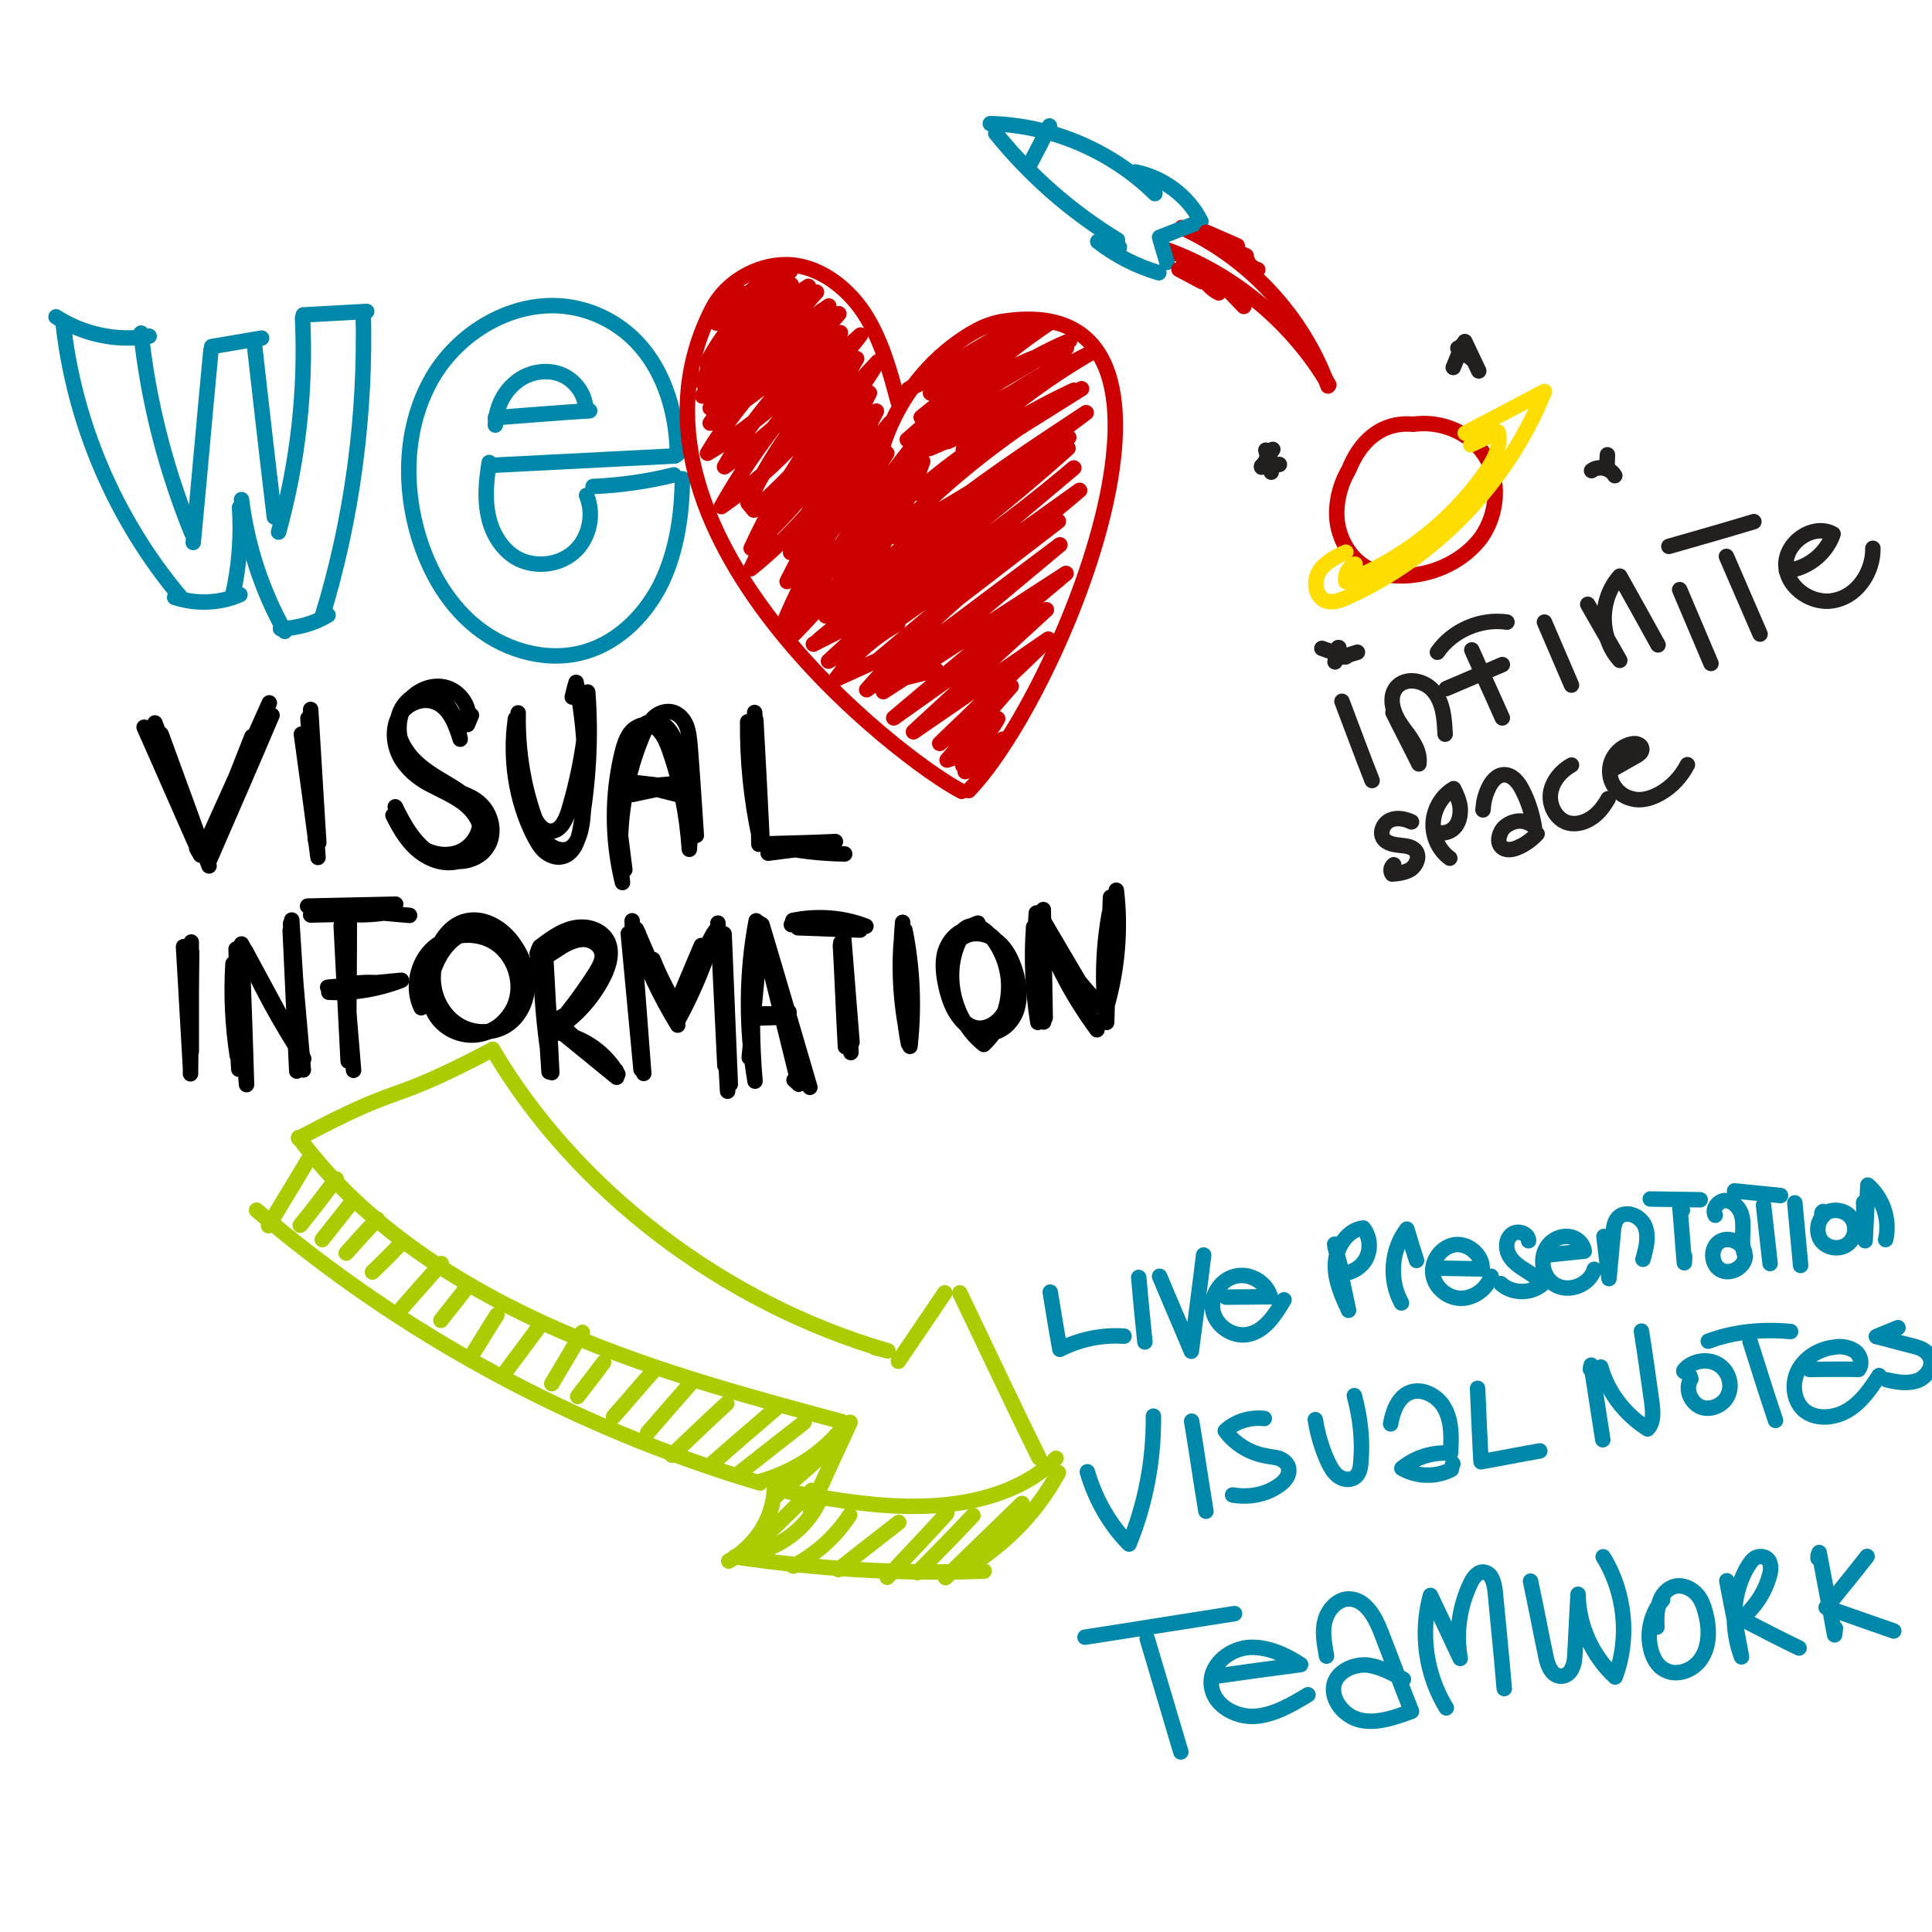<?xml version="1.0" encoding="utf-8"?>
<!-- Generator: Adobe Illustrator 17.1.0, SVG Export Plug-In . SVG Version: 6.00 Build 0)  -->
<!DOCTYPE svg PUBLIC "-//W3C//DTD SVG 1.1//EN" "http://www.w3.org/Graphics/SVG/1.1/DTD/svg11.dtd">
<svg version="1.1" id="Layer_1" xmlns="http://www.w3.org/2000/svg" xmlns:xlink="http://www.w3.org/1999/xlink" x="0px" y="0px"
	 width="500px" height="500px" viewBox="0 0 500 500" enable-background="new 0 0 500 500" xml:space="preserve">
<path fill="none" stroke="#CC0000" stroke-width="4" stroke-linecap="round" stroke-linejoin="round" stroke-miterlimit="10" d="
	M364,149c-3.6,0.2-7.4-0.4-10.5-2.2c-4.1-2.4-6.7-6.9-7.4-11.6c-0.6-4.7,0.6-9.6,3-13.7c2.7-6.8,8-12.5,16.7-11.7
	c7-1,14.5,2,18.4,7.9c4.1,6.3,3.5,15.1-0.8,21.3C379,145,371.5,148.6,364,149z"/>
<path fill="none" stroke="#FFDD00" stroke-width="4" stroke-linecap="round" stroke-linejoin="round" stroke-miterlimit="10" d="
	M350.7,146c-1.7,0.7-2.7,2.7-2.4,4.5c14.3-5.5,27-15.4,35.9-27.9c2.3-3.2,4.4-7,3.5-10.8c-2.4,1.1-4.7,2.2-7.1,3.3"/>
<path fill="none" stroke="#FFDD00" stroke-width="4" stroke-linecap="round" stroke-linejoin="round" stroke-miterlimit="10" d="
	M348.3,142.9c-2.6,1.2-5.4,2.6-6.9,5s-1.1,6.3,1.5,7.5c1.8,0.8,3.9,0,5.7-0.8c23-10.3,41.7-29.9,51.1-53.3
	c-6.8,3.6-13.6,7.2-20.5,10.8"/>
<path fill="none" stroke="#221F1F" stroke-width="4" stroke-linecap="round" stroke-linejoin="round" stroke-miterlimit="10" d="
	M326.5,120.6c1.5-0.1,3.1-0.3,4.6-0.4"/>
<path fill="none" stroke="#221F1F" stroke-width="4" stroke-linecap="round" stroke-linejoin="round" stroke-miterlimit="10" d="
	M326.5,120.9c1-1.5,1.9-3.1,2.9-4.6"/>
<path fill="none" stroke="#221F1F" stroke-width="4" stroke-linecap="round" stroke-linejoin="round" stroke-miterlimit="10" d="
	M327.6,116.5c0.5,1.9,1,3.8,1.4,5.7"/>
<path fill="none" stroke="#221F1F" stroke-width="4" stroke-linecap="round" stroke-linejoin="round" stroke-miterlimit="10" d="
	M377.3,90.1c1.2,0.9,2.4,1.9,3.6,2.8"/>
<path fill="none" stroke="#221F1F" stroke-width="4" stroke-linecap="round" stroke-linejoin="round" stroke-miterlimit="10" d="
	M376.1,95.1c0.8-1.9,1.6-3.9,2.3-5.8"/>
<path fill="none" stroke="#221F1F" stroke-width="4" stroke-linecap="round" stroke-linejoin="round" stroke-miterlimit="10" d="
	M379.1,88.4c1.2,2.5,2.4,5.1,3.6,7.6"/>
<path fill="none" stroke="#221F1F" stroke-width="4" stroke-linecap="round" stroke-linejoin="round" stroke-miterlimit="10" d="
	M411.9,121.8c1.8-1.4,4.9-0.7,6,1.3"/>
<path fill="none" stroke="#221F1F" stroke-width="4" stroke-linecap="round" stroke-linejoin="round" stroke-miterlimit="10" d="
	M415.9,120.9c0-1.1,0.1-2.1,0.1-3.2C415.9,118.8,415.9,119.8,415.9,120.9z"/>
<path fill="none" stroke="#221F1F" stroke-width="4" stroke-linecap="round" stroke-linejoin="round" stroke-miterlimit="10" d="
	M346.5,167.6c-0.3,1.2-0.7,2.5-1,3.7c0.3-1.2,0.5-2.5,0.8-3.7"/>
<path fill="none" stroke="#221F1F" stroke-width="4" stroke-linecap="round" stroke-linejoin="round" stroke-miterlimit="10" d="
	M342.1,167.8c2.1,0.7,4.2,1.5,6.2,2.2"/>
<path fill="none" stroke="#221F1F" stroke-width="4" stroke-linecap="round" stroke-linejoin="round" stroke-miterlimit="10" d="
	M347.4,170c1.3-0.4,2.6-0.8,3.9-1.2"/>
<g>
	<path fill="none" stroke="#221F1F" stroke-width="4" stroke-linecap="round" stroke-linejoin="round" stroke-miterlimit="10" d="
		M347.3,181.5c2.6,6.8,5.1,13.7,7.8,20.5"/>
	<path fill="none" stroke="#221F1F" stroke-width="4" stroke-linecap="round" stroke-linejoin="round" stroke-miterlimit="10" d="
		M360.5,184.4c2.2,4.5,4.5,8.8,6.7,13.3c0.5-3.6-2.1-6.7-4.3-9.7c-2.1-2.9-3.8-7.1-1.6-10c2.4-3,7.5-2,9.9,1.1s2.6,7.1,2.8,10.9"/>
	<path fill="none" stroke="#221F1F" stroke-width="4" stroke-linecap="round" stroke-linejoin="round" stroke-miterlimit="10" d="
		M380.9,168.2c2.6,5.9,5.3,11.7,7.9,17.6"/>
	<path fill="none" stroke="#221F1F" stroke-width="4" stroke-linecap="round" stroke-linejoin="round" stroke-miterlimit="10" d="
		M372,168.8c3.9-5.7,11.3-8.8,18-7.8"/>
	<path fill="none" stroke="#221F1F" stroke-width="4" stroke-linecap="round" stroke-linejoin="round" stroke-miterlimit="10" d="
		M374.3,178.2c4.9-2.1,9.6-4.1,14.5-6.2"/>
	
		<line fill="none" stroke="#221F1F" stroke-width="4" stroke-linecap="round" stroke-linejoin="round" stroke-miterlimit="10" x1="399.7" y1="161" x2="406.7" y2="177.3"/>
	<path fill="none" stroke="#221F1F" stroke-width="4" stroke-linecap="round" stroke-linejoin="round" stroke-miterlimit="10" d="
		M410.9,156.4c2.8,4.9,5.5,9.6,8.3,14.5c-5.4-5.9-5.4-15.9,0-21.8c3.3,5.9,6.6,11.8,9.9,17.8"/>
	
		<line fill="none" stroke="#221F1F" stroke-width="4" stroke-linecap="round" stroke-linejoin="round" stroke-miterlimit="10" x1="434.7" y1="152.6" x2="442.8" y2="171.7"/>
	<path fill="none" stroke="#221F1F" stroke-width="4" stroke-linecap="round" stroke-linejoin="round" stroke-miterlimit="10" d="
		M446.8,144c2.9,6.7,5.8,13.4,8.7,20.1"/>
	<path fill="none" stroke="#221F1F" stroke-width="4" stroke-linecap="round" stroke-linejoin="round" stroke-miterlimit="10" d="
		M431.9,141.4c7.4-2.1,14.7-4.2,22-6.4"/>
	<path fill="none" stroke="#221F1F" stroke-width="4" stroke-linecap="round" stroke-linejoin="round" stroke-miterlimit="10" d="
		M462.3,147.7c5.4-0.5,10.3-4.3,12.1-9.5c-5.1-2.9-12.5,2.2-12.2,8.2c0.3,5.9,7.1,10.4,12.9,8.9c5.8-1.3,9.7-7.5,9.6-13.4"/>
	<path fill="none" stroke="#221F1F" stroke-width="4" stroke-linecap="round" stroke-linejoin="round" stroke-miterlimit="10" d="
		M365.3,212.7c-1.7-0.8-3.7-1.2-5.4-0.5c-1.7,0.7-2.9,2.9-2,4.6c0.9,1.6,3,1.8,4.7,2c1.4,0.1,3.2,0.4,3.9,1.6
		c0.9,1.4,0.1,3.4-1.3,4.5c-1.4,0.9-3.2,1.2-4.9,1.3c-0.5-0.7-0.4-1.8,0.4-2.4"/>
	<path fill="none" stroke="#221F1F" stroke-width="4" stroke-linecap="round" stroke-linejoin="round" stroke-miterlimit="10" d="
		M375.2,222.1c-2.9-2.1-4.5-5.7-4.3-9.2s2.2-7,5.3-8.8c0.8,1.6,1.6,3.4,1.7,5.1c0.1,1.8-0.3,3.8-1.6,5.1c-1.3,1.3-3.6,1.7-5,0.7"/>
	<path fill="none" stroke="#221F1F" stroke-width="4" stroke-linecap="round" stroke-linejoin="round" stroke-miterlimit="10" d="
		M383.8,209.6c0.1-1.8,0.5-3.7,1.3-5.4c0.8-1.8,2.2-3.7,4.2-3.7c2.1,0,3.7,2,4.6,3.8c1.6,3,2.6,6.3,3.2,9.7
		c-1.2-1.2-3.2-1.8-4.9-1.4c-1.7,0.4-3.3,1.4-3.9,3c-0.5,1.2-0.7,2.6,0.3,3.6c0.9,0.9,2.5,0.8,3.8,0.3c2.1-0.8,3.9-2.1,5.4-3.7"/>
	<path fill="none" stroke="#221F1F" stroke-width="4" stroke-linecap="round" stroke-linejoin="round" stroke-miterlimit="10" d="
		M406.7,198c-2.6,1.4-4.9,4.1-5.4,7.1c-0.5,3,1.1,6.4,3.8,7.6c2.1,0.9,4.6,0.4,6.6-0.9c2-1.2,3.4-3.2,4.5-5.1"/>
	<path fill="none" stroke="#221F1F" stroke-width="4" stroke-linecap="round" stroke-linejoin="round" stroke-miterlimit="10" d="
		M417.7,198.9c2-1.1,3.8-2.2,5.8-3.3c0.7-0.4,1.3-0.8,1.4-1.6c0-0.7-0.4-1.2-1.1-1.4c-0.7-0.3-1.3-0.1-1.8,0
		c-3.2,0.8-5.5,3.9-5.4,7.1c0,3.3,2.5,6.3,5.7,7c2.5,0.7,5.1-0.1,7.4-1.4c3-1.7,5.4-4.3,7-7.4"/>
</g>
<path fill="none" stroke="#CC0000" stroke-width="4" stroke-linecap="round" stroke-linejoin="round" stroke-miterlimit="10" d="
	M343.9,99.6c-9.5-16.1-24.7-28.8-42.3-35.1c0.2,0.5,0.3,1,0.5,1.5"/>
<path fill="none" stroke="#CC0000" stroke-width="4" stroke-linecap="round" stroke-linejoin="round" stroke-miterlimit="10" d="
	M343.7,99.9c-6.5-18-20.5-33.1-37.9-41"/>
<path fill="none" stroke="#0088AA" stroke-width="4" stroke-linecap="round" stroke-linejoin="round" stroke-miterlimit="10" d="
	M302,67.9c-0.6-2.2-1.3-4.3-1.9-6.5c3.6-1.4,7.2-2.8,10.7-4.1c-3.3-6.6-9.8-11.4-17-12.8c1.4,1.5,2.9,3,4.3,4.5"/>
<path fill="none" stroke="#0088AA" stroke-width="4" stroke-linecap="round" stroke-linejoin="round" stroke-miterlimit="10" d="
	M299.9,70.6c-5.7-1.7-11.1-4.4-15.8-8.1c1.9,0.5,3.7,1,5.6,1.5"/>
<path fill="none" stroke="#0088AA" stroke-width="4" stroke-linecap="round" stroke-linejoin="round" stroke-miterlimit="10" d="
	M289.2,62.1c-12-7.3-22.7-16.7-31.5-27.6"/>
<path fill="none" stroke="#0088AA" stroke-width="4" stroke-linecap="round" stroke-linejoin="round" stroke-miterlimit="10" d="
	M298.9,50.1C287.6,39,272.1,32.4,256.3,32"/>
<path fill="none" stroke="#0088AA" stroke-width="4" stroke-linecap="round" stroke-linejoin="round" stroke-miterlimit="10" d="
	M266,43.5c1.9-3.6,3.8-7.2,5.6-10.9"/>
<path fill="none" stroke="#CC0000" stroke-width="4" stroke-linecap="round" stroke-linejoin="round" stroke-miterlimit="10" d="
	M312.2,60.1c2.7,1.2,5.3,2.3,8,3.5c-0.9,0.9-2.6,1-3.5,0.1c1.9,0.8,3.8,1.6,5.8,2.5c0.1,1.7,1.4,3.2,3,3.6"/>
<path fill="none" stroke="#CC0000" stroke-width="4" stroke-linecap="round" stroke-linejoin="round" stroke-miterlimit="10" d="
	M305.1,69.7c2,1.1,4,2.1,6,3.2c0.4-1.1,0.1-2.3-0.6-3.2c0.7,2.6,2.5,4.9,4.9,6.1c0-1.1,0-2.2,0-3.3c2.2,2.3,4.3,4.5,6.5,6.8"/>
<g>
	<path fill="none" stroke="#0088AA" stroke-width="4" stroke-linecap="round" stroke-linejoin="round" stroke-miterlimit="10" d="
		M16.3,83.3c2.8,26.1,13.6,51.3,30.5,71.3"/>
	<path fill="none" stroke="#0088AA" stroke-width="4" stroke-linecap="round" stroke-linejoin="round" stroke-miterlimit="10" d="
		M45.2,154.6c5.5,1.8,11.6,1.6,16.9-0.7"/>
	<path fill="none" stroke="#0088AA" stroke-width="4" stroke-linecap="round" stroke-linejoin="round" stroke-miterlimit="10" d="
		M60.1,154.5c1.8-7.6,2.4-15.4,1.9-23.2"/>
	<path fill="none" stroke="#0088AA" stroke-width="4" stroke-linecap="round" stroke-linejoin="round" stroke-miterlimit="10" d="
		M62.5,129.3c1.5,12,5.3,23.6,11.2,34.1"/>
	<path fill="none" stroke="#0088AA" stroke-width="4" stroke-linecap="round" stroke-linejoin="round" stroke-miterlimit="10" d="
		M72.6,162.7c4.3-0.1,8.6-1.3,12.3-3.5"/>
	<path fill="none" stroke="#0088AA" stroke-width="4" stroke-linecap="round" stroke-linejoin="round" stroke-miterlimit="10" d="
		M83.4,159.5c7.8-25.4,11.3-52.2,10.6-78.8"/>
	<path fill="none" stroke="#0088AA" stroke-width="4" stroke-linecap="round" stroke-linejoin="round" stroke-miterlimit="10" d="
		M72.1,137.7c5-18,7.1-36.7,6.2-55.4"/>
	<path fill="none" stroke="#0088AA" stroke-width="4" stroke-linecap="round" stroke-linejoin="round" stroke-miterlimit="10" d="
		M78.5,81.5c5.5-0.3,10.9-0.6,16.4-0.9"/>
	<path fill="none" stroke="#0088AA" stroke-width="4" stroke-linecap="round" stroke-linejoin="round" stroke-miterlimit="10" d="
		M71,133.8c-1.8-15-3.5-30-5.2-45"/>
	<path fill="none" stroke="#0088AA" stroke-width="4" stroke-linecap="round" stroke-linejoin="round" stroke-miterlimit="10" d="
		M50,140.4c1.6-16.6,3-33.2,4.6-49.8"/>
	<path fill="none" stroke="#0088AA" stroke-width="4" stroke-linecap="round" stroke-linejoin="round" stroke-miterlimit="10" d="
		M54.8,89.7c4.3-0.7,8.6-1.5,12.9-2.2"/>
	<path fill="none" stroke="#0088AA" stroke-width="4" stroke-linecap="round" stroke-linejoin="round" stroke-miterlimit="10" d="
		M49.6,137.9c-6.7-16.5-11.2-33.9-13.1-51.7"/>
	<path fill="none" stroke="#0088AA" stroke-width="4" stroke-linecap="round" stroke-linejoin="round" stroke-miterlimit="10" d="
		M14.5,82c7.1,4.6,15.9,6.4,24.1,5"/>
	<path fill="none" stroke="#0088AA" stroke-width="4" stroke-linecap="round" stroke-linejoin="round" stroke-miterlimit="10" d="
		M127.8,120.4c15.6-0.8,31.2-1.6,46.9-2.4"/>
	<path fill="none" stroke="#0088AA" stroke-width="4" stroke-linecap="round" stroke-linejoin="round" stroke-miterlimit="10" d="
		M175.3,117.6c-0.1-11.5-3.9-23.4-12.4-30.9c-4.2-3.7-9.6-6.3-15.1-7.2c-13.6-2.3-27.8,5.4-35.2,17.1c-7.3,11.7-8.4,26.6-4.9,40
		c2.6,9.9,7.6,19.3,15.6,25.7c8,6.4,19,9.3,28.7,6.2c8.6-2.7,15.5-9.9,19.4-18.1c3.8-8.2,5.1-17.4,5.2-26.5"/>
	<path fill="none" stroke="#0088AA" stroke-width="4" stroke-linecap="round" stroke-linejoin="round" stroke-miterlimit="10" d="
		M153.5,125.9c7-0.3,14.1-1.3,20.9-3"/>
	<path fill="none" stroke="#0088AA" stroke-width="4" stroke-linecap="round" stroke-linejoin="round" stroke-miterlimit="10" d="
		M126.6,119.7c-0.7,4.4-1.2,9-0.3,13.4c0.8,4.4,3.2,8.7,7,11.1c4.6,2.8,11,2.3,15.1-1.2c4.1-3.5,5.5-9.8,3.4-14.8"/>
	<path fill="none" stroke="#0088AA" stroke-width="4" stroke-linecap="round" stroke-linejoin="round" stroke-miterlimit="10" d="
		M128.2,108.1c8.1-0.6,16.3-1.3,24.4-1.8"/>
	<path fill="none" stroke="#0088AA" stroke-width="4" stroke-linecap="round" stroke-linejoin="round" stroke-miterlimit="10" d="
		M151.6,106.3c0.1-4.1-2.8-8.1-6.7-9.5c-3.9-1.4-8.5-0.4-11.6,2.3c-3.2,2.7-5,6.7-5.1,10.9"/>
	<path fill="none" stroke="#CC0000" stroke-width="4" stroke-linecap="round" stroke-linejoin="round" stroke-miterlimit="10" d="
		M227.9,117.4c2.9-10.9,9.6-20.9,18.6-27.8c4-3,8.3-5.8,13.5-6.5c57.4-8.3,14.8,96.5-9.3,121.5"/>
	<path fill="none" stroke="#CC0000" stroke-width="4" stroke-linecap="round" stroke-linejoin="round" stroke-miterlimit="10" d="
		M232.4,103.9c-2.1-7.9-4.3-16-8.8-22.9c-4.5-6.8-11.9-12.4-20-12.5c-7.8-0.1-15.8,4.6-19.3,11.5c-29.1,57.1,49.3,117,64.6,124.8"/>
	<path fill="none" stroke="#000000" stroke-width="4" stroke-linecap="round" stroke-linejoin="round" stroke-miterlimit="10" d="
		M40.1,187.1c4.6,12.3,9.4,24.7,14,37c-4.1-11.4-8.2-22.7-12.4-34.1c3.2,9.7,6.5,19.5,9.7,29.3c-3.7-10.8-8.4-21.3-14.1-31.1
		c4.9,11,9.7,22.1,14.6,33.1c-0.4-0.6-0.7-1.2-1-1.8"/>
	<path fill="none" stroke="#000000" stroke-width="4" stroke-linecap="round" stroke-linejoin="round" stroke-miterlimit="10" d="
		M65.2,190.6c-4,10.1-8,20.3-11.9,30.4c5.5-13,11-26.1,16.4-39.1c-5.8,13-11.7,25.9-17.5,38.9c6-11.9,12.1-23.8,18.2-35.7
		c-5.3,12.5-10.7,24.9-16.1,37.3c0.5-1.7,1-3.4,1.5-5.1"/>
	<path fill="none" stroke="#000000" stroke-width="4" stroke-linecap="round" stroke-linejoin="round" stroke-miterlimit="10" d="
		M78,190c1.5,10.7,2.9,21.3,4.3,31.9c-0.9-12-1.7-24-2.6-36c1,10.7,1.9,21.4,2.8,32.2c-0.7-11.5-1.4-22.9-2.1-34.5
		c0.4,11.2,0.8,22.5,1.2,33.7"/>
	<path fill="none" stroke="#000000" stroke-width="4" stroke-linecap="round" stroke-linejoin="round" stroke-miterlimit="10" d="
		M122,185.1c-0.3,0.8-0.7,1.6-1,2.4c1.3-4.1-1.8-8.8-6-9.7c-4.2-0.9-8.7,1.7-10.6,5.6c-1.9,3.8-1.3,8.6,0.9,12.3
		c2.2,3.7,5.9,6.4,9.8,7.9c3.1,1.3,6.5,2,9,4.2c3.2,2.8,4.3,8,1.9,11.5c-2.9,4.4-9.6,4.6-14.2,1.8c-4.5-2.7-7.2-7.6-9.5-12.3
		c0.9,3.8,2.7,7.4,5.7,9.8c3,2.4,7.3,3.3,10.8,1.9c3.6-1.4,6.1-5.5,5.2-9.2c-0.8-3.5-3.9-5.8-6.9-7.7c-3.3-2-6.7-3.8-9.5-6.5
		c-2.8-2.7-4.9-6.4-4.7-10.2c0.2-3.9,3.5-7.6,7.3-7.5c2.7,0.1,5.1,2,6.4,4.3c1.4,2.3,2,5,2.5,7.6c-1.2-3.9-2.8-8.2-6.5-9.6
		c-3.2-1.3-7.1,0.3-9,3.1s-1.9,6.7-0.6,9.9c1.3,3.2,3.9,5.7,6.8,7.5c3.2,1.9,6.7,3.2,9.8,5.4c3,2.2,5.5,5.7,4.8,9.4
		c-0.6,3.4-3.9,5.9-7.4,6.2c-3.5,0.3-6.9-1.3-9.4-3.6s-4.3-5.4-5.9-8.6"/>
	<path fill="none" stroke="#000000" stroke-width="4" stroke-linecap="round" stroke-linejoin="round" stroke-miterlimit="10" d="
		M133.4,186c-1.5,10.2,0.1,21,4.7,30.2c0.8,1.5,1.6,3,2.8,4.1c1.3,1.1,3,1.8,4.6,1.4c3-0.7,4.2-4.3,4.7-7.3
		c2.1-11.6,2.8-23.5,1.9-35.3c-0.2,10.5-2,20.9-5,30.9c-0.7,2.2-1.9,4.8-4.2,5.1c-2.7,0.3-4.4-2.7-5.3-5.3
		c-2.6-8.1-3.8-16.8-3.5-25.3c-0.2,9.8,1.4,19.7,4.9,28.8c0.6,1.8,1.4,3.5,2.7,4.9c1.3,1.3,3.3,2.1,5.1,1.6c2.7-0.9,3.5-4.3,3.9-7.1
		c1.3-12,0.8-24.2-1.6-36.1c-0.4,1.2-0.7,2.6-1,3.8"/>
	<path fill="none" stroke="#000000" stroke-width="4" stroke-linecap="round" stroke-linejoin="round" stroke-miterlimit="10" d="
		M160.1,212.4c0.5,4.2,1.1,8.4,1.6,12.7c-2.5-10.8-1.9-22.3,1.8-32.6c1-2.6,2.6-5.6,5.3-5.8c1.7-0.2,3.3,0.8,4.3,2.1
		c1.1,1.3,1.6,2.9,2.2,4.5c2.7,8.5,3.8,17.5,3.1,26.5c-0.6-8.9-2.3-17.7-5.3-26.1c-1-2.8-2.6-5.9-5.5-6.2c-1.8-0.1-3.6,0.9-4.6,2.3
		c-1,1.4-1.6,3.3-2,5c-2.7,11-2.6,22.7,0.1,33.6c-1.6-12.7,0.2-25.9,5.1-37.8c0.7-1.7,1.5-3.2,2.7-4.6c1.2-1.3,3-2.1,4.8-1.8
		c1.8,0.3,3.2,1.8,3.9,3.5c0.7,1.7,0.8,3.6,1,5.4c0.6,7.7,1.1,15.4,1.6,23.1c-0.7-0.8-1.4-1.7-2.2-2.5"/>
	<path fill="none" stroke="#000000" stroke-width="4" stroke-linecap="round" stroke-linejoin="round" stroke-miterlimit="10" d="
		M163.7,205.6c5-1.1,10-2.1,15.1-3.2c-4.8,0.5-9.6,0.9-14.4,1.3c4.2,0.1,8.4,0.2,12.6,0.3c-4.8-0.6-9.7-1.1-14.5-1.7
		c4.6,1.2,9,2.4,13.6,3.5"/>
	<path fill="none" stroke="#000000" stroke-width="4" stroke-linecap="round" stroke-linejoin="round" stroke-miterlimit="10" d="
		M193.5,186.8c-0.1,10,0.9,20,3,29.7c-0.4-10.7-0.8-21.4-1.2-32.1c0.6,10.9,1.3,21.8,1.9,32.6c-0.5-10.2-1-20.4-1.6-30.7
		c0.3,10.7,0.6,21.5,0.8,32.2"/>
	<path fill="none" stroke="#000000" stroke-width="4" stroke-linecap="round" stroke-linejoin="round" stroke-miterlimit="10" d="
		M198.8,220.8c5-0.6,10.1-1.3,15.1-2c-5.4-0.2-10.7-0.3-16-0.4c6.1-0.2,12.2-0.3,18.3-0.6c-5.2,1.4-10.9,1.8-16.3,0.9
		c6.1,1.5,12.5,2.2,18.7,2.3"/>
	<path fill="none" stroke="#000000" stroke-width="4" stroke-linecap="round" stroke-linejoin="round" stroke-miterlimit="10" d="
		M49.5,243.8c0,9.4,0,18.9,0,28.3c-0.7-9-1.3-18.1-2-27.1c0.6,10.5,1.2,20.9,1.8,31.4c0.1-10,0.2-20.1,0.3-30.1
		c-0.1,10.5-0.2,21.1-0.3,31.6"/>
	<path fill="none" stroke="#000000" stroke-width="4" stroke-linecap="round" stroke-linejoin="round" stroke-miterlimit="10" d="
		M62.7,248.3c0.4,10.8,0.8,21.6,1.1,32.4c-0.9-11.7-1.8-23.4-2.7-35.1c0.3,10.4,0.5,20.7,0.7,31.1c-0.5-9.1-1-18.2-1.5-27.3
		c-0.5,8-0.1,16,1.1,23.8"/>
	<path fill="none" stroke="#000000" stroke-width="4" stroke-linecap="round" stroke-linejoin="round" stroke-miterlimit="10" d="
		M63.5,246c5,9.3,10.1,18.7,15.1,28c-6.2-9.5-11.6-19.4-16.1-29.7c4.9,9.1,9.8,18.2,14.9,27.2c-4.8-8.6-9.6-17.2-14.4-25.8
		c4.7,8.4,9.4,16.8,14.1,25.2"/>
	<path fill="none" stroke="#000000" stroke-width="4" stroke-linecap="round" stroke-linejoin="round" stroke-miterlimit="10" d="
		M75.5,238.1c0.8,12.6,1.6,25.1,2.4,37.7c-0.9-11.7-1.8-23.4-2.8-35c0.6,12.1,1.1,24.3,1.7,36.4c-0.5-12.8-1-25.5-1.6-38.2
		c1.1,12.7,2.2,25.3,3.3,37.9c0-0.4-0.1-0.9-0.2-1.4"/>
	<path fill="none" stroke="#000000" stroke-width="4" stroke-linecap="round" stroke-linejoin="round" stroke-miterlimit="10" d="
		M88.5,240.4c1,12.2,2,24.4,3,36.6c-1-12.5-2.1-25-3.2-37.5c0.6,11.7,1.2,23.4,1.8,35.1c0.1-12.1,0.1-24.2,0.3-36.3
		c0,10.5-0.1,21.1-0.2,31.6c0-0.4-0.1-0.9-0.1-1.4"/>
	<path fill="none" stroke="#000000" stroke-width="4" stroke-linecap="round" stroke-linejoin="round" stroke-miterlimit="10" d="
		M80.4,236.8c6.1-0.1,12.1-0.3,18.2-0.4c-6.4,0.8-12.9,0.2-19-1.9c7.6-0.2,15.2-0.3,22.8-0.5c-6.4,0.3-12.8,0.5-19.1,0.9
		c7.6,0.7,15.1,1.3,22.7,2"/>
	<path fill="none" stroke="#000000" stroke-width="4" stroke-linecap="round" stroke-linejoin="round" stroke-miterlimit="10" d="
		M84.8,255.5c6.4-0.6,12.8-1.2,19.1-1.8c-6,2.3-12.4,3.4-18.8,3.1c4-0.5,8.1-1.1,12.2-1.6c-3.3,1-6.8,1.1-10.1,0.1
		c4-1,8.2-1.3,12.3-0.8"/>
	<path fill="none" stroke="#000000" stroke-width="4" stroke-linecap="round" stroke-linejoin="round" stroke-miterlimit="10" d="
		M117.2,240.7c-3.1,3.4-5.1,7.8-5.1,12.4c0,4.6,2.2,9.2,6,11.8c3.7,2.6,9.1,2.9,12.9,0.5c3.4-2.1,5.3-6.1,5.5-10.1
		c0.2-4-1.3-7.9-3.6-11.1c-2.7-3.9-7.4-6.9-12.1-5.9c-4.7,1-7.7,6-8.8,10.7c-0.8,3.5-1,7.3,0.1,10.8c1.1,3.4,3.8,6.5,7.2,7.6
		c2.9,0.9,6.2,0.3,8.9-1.3c2.6-1.6,4.5-4.3,5.6-7.2c1.5-4.1,1.5-8.8-0.8-12.6s-6.7-6.2-11-5.3c-5.1,0.9-8.5,5.8-10,10.7
		c-0.9,3-1.2,6.4-0.1,9.4c1.7,4.5,6.7,7.3,11.5,6.7s8.9-4.2,10.2-8.8c1.6-5.4-0.7-11.9-5.5-15c-4.8-3.1-11.6-2.5-15.9,1.2
		c-4.3,3.8-5.7,10.5-3.2,15.6"/>
	<path fill="none" stroke="#000000" stroke-width="4" stroke-linecap="round" stroke-linejoin="round" stroke-miterlimit="10" d="
		M139,246.8c0.2-0.4,0.2-0.7,0.4-1.1c1.1,10.6,2.2,21.3,3.4,31.9c-0.5-10.7-1.1-21.5-1.7-32.2c0.3,10.7,0.7,21.3,1,32
		c-0.7-10.6-1.4-21.2-2.1-31.7c-0.1,8.3,0.5,16.7,1.6,24.9"/>
	<path fill="none" stroke="#000000" stroke-width="4" stroke-linecap="round" stroke-linejoin="round" stroke-miterlimit="10" d="
		M139.7,245c2.7-2,5.4-4.1,8.6-4.8c3.3-0.8,7.1,0.2,8.8,3.1c1.6,2.8,0.6,6.5-0.9,9.5c-3,5.9-7.6,10.9-13.4,14.3
		c0-0.9,1.1-1.6,2.1-1.4c0.9,0.2,1.7,0.8,2.4,1.5c4.1,3.9,8.2,7.8,12.3,11.6c-5.8-4.7-11.6-9.5-17.4-14.2c5.4-2,10-6,12.6-11.1
		c1.6-3.3,2.3-7.5-0.2-10.2c-2.1-2.3-5.8-2.3-8.6-0.9c-2.8,1.4-4.9,3.7-6.9,6.2c2.1-0.7,3.8-2,5.7-3.2c1.8-1.2,3.9-2.2,6.1-2.3
		c2.2,0,4.5,1.4,4.9,3.6c0.3,1.7-0.7,3.4-1.5,4.8c-3.5,5.5-7.4,10.7-11.7,15.6c7.1,0.4,13.8,4.7,17.3,10.9c-0.2-0.3-0.3-0.6-0.5-1"
		/>
	<path fill="none" stroke="#000000" stroke-width="4" stroke-linecap="round" stroke-linejoin="round" stroke-miterlimit="10" d="
		M162.6,241.6c1.1,11.8,2.2,23.5,3.3,35.2c-0.8-11-1.6-22.1-2.5-33.1c1.1,11.4,2.1,22.7,3.2,34.1c-1-13.1-2-26.4-3-39.5
		c0.1,3.3,0.2,6.5,0.3,9.8"/>
	<path fill="none" stroke="#000000" stroke-width="4" stroke-linecap="round" stroke-linejoin="round" stroke-miterlimit="10" d="
		M165.2,241.5c-0.2-0.3-0.4-0.7-0.5-1c3.6,8.3,7.1,16.5,10.7,24.8c-4.6-7.5-8.4-15.5-11.2-23.9c3.5,6.9,6.9,13.9,10.3,20.8
		c-1.8-4.6-3.6-9.3-5.5-13.9c1.9,4.7,4.2,9.2,6.9,13.5"/>
	<path fill="none" stroke="#000000" stroke-width="4" stroke-linecap="round" stroke-linejoin="round" stroke-miterlimit="10" d="
		M181.5,244.7c-2.5,5.9-5,11.8-7.4,17.7c4.5-6.4,8-13.4,10.5-20.8c-3.8,7-6.7,14.3-8.9,22c3.9-7.2,7-14.8,9.4-22.7"/>
	<path fill="none" stroke="#000000" stroke-width="4" stroke-linecap="round" stroke-linejoin="round" stroke-miterlimit="10" d="
		M185.8,238.9c0.6,12.3,1.2,24.5,1.8,36.9c-0.5-10.3-0.9-20.6-1.4-30.9c0.7,12.5,1.4,25,2.1,37.5c-0.3-13.5-0.6-27.2-0.9-40.7
		c0.5,13,1.1,25.9,1.6,38.9"/>
	<path fill="none" stroke="#000000" stroke-width="4" stroke-linecap="round" stroke-linejoin="round" stroke-miterlimit="10" d="
		M193.9,273.7c1.1-11.5,2.2-22.9,3.3-34.4c4.2,14,8.3,28.1,12.4,42.1c-4.7-14.4-9.2-28.7-13.9-43.1c-2.6,13.7-2.6,27.9-0.3,41.5
		c-1.2-13.7-0.8-27.5,1-41c3.4,13.9,6.9,27.9,10.3,41.8c-0.4-0.4-0.8-0.8-1.2-1.1"/>
	<path fill="none" stroke="#000000" stroke-width="4" stroke-linecap="round" stroke-linejoin="round" stroke-miterlimit="10" d="
		M194,263.5c2.7,0,5.5-0.2,8.2-0.2c-2.2-0.3-4.5-0.6-6.7-0.9c2.3,0,4.6,0,6.9,0c-2.6,0.8-5.4,0.9-8,0.3c3.2,0.5,6.6,0.2,9.8-0.8"/>
	<path fill="none" stroke="#000000" stroke-width="4" stroke-linecap="round" stroke-linejoin="round" stroke-miterlimit="10" d="
		M217.6,244c1,8.6,1.9,17.1,2.9,25.7c-0.8-9.7-1.5-19.2-2.3-28.9c-0.5,10.5,0.1,21.2,2,31.6c-0.1-9.3-1-18.6-2.7-27.7
		c0.5,8.7,0.8,17.5,1.3,26.2c0.1-0.8,0.2-1.6,0.2-2.5"/>
	<path fill="none" stroke="#000000" stroke-width="4" stroke-linecap="round" stroke-linejoin="round" stroke-miterlimit="10" d="
		M206.5,240.1c5.3,0.2,10.7,0.4,16.1,0.6c-5.7-2.2-11.9-2.7-17.8-1.4c5.6-0.1,11.1-0.2,16.6-0.4c-5.4,0.5-10.9,0.2-16.2-0.7
		c6.3-1.3,13-0.8,18.9,1.5"/>
	<path fill="none" stroke="#000000" stroke-width="4" stroke-linecap="round" stroke-linejoin="round" stroke-miterlimit="10" d="
		M233.6,238.7c-0.9,10.4-0.4,21,1.5,31.4c-0.6-8.6-1.3-17.1-1.9-25.8c-0.6,8.9,0.2,17.9,2.3,26.5c1.1-10,0.7-20.2-1.3-30.1
		c0.3,6.9,0.7,13.8,0.9,20.6"/>
	<path fill="none" stroke="#000000" stroke-width="4" stroke-linecap="round" stroke-linejoin="round" stroke-miterlimit="10" d="
		M253.1,238.9c-2.7,0.8-4.5,3.4-5.5,6.1c-3.3,8.7-0.3,19.5,7,25.3c3.7-3.5,6.1-8.4,6.4-13.6c0.4-5.1-1.3-10.3-4.5-14.3
		c-1.3-1.6-3.1-3.1-5.2-2.8c-2.2,0.4-3.4,2.6-4.1,4.8c-1.5,4.6-1.6,9.7-0.5,14.4c0.7,2.9,2.2,6,5.1,7c3.1,1.1,6.6-1,8.1-3.8
		c1.6-2.8,1.6-6.3,1.2-9.5c-0.3-3-1.1-6.1-2.9-8.6c-1.9-2.5-5-4.1-8-3.4c-2.8,0.7-4.9,3.3-5.7,6.1c-0.7,2.8-0.3,5.8,0.3,8.6
		c0.7,3.1,1.8,6.3,3.9,8.7c2.1,2.5,5.4,4,8.5,3.3c3-0.7,5.3-3.4,6.1-6.4c0.8-3,0.4-6.2-0.4-9.1c-0.8-2.6-1.9-5.2-3.8-7.2
		c-1.9-2-4.7-3.2-7.5-2.8s-5.2,2.8-5.1,5.6"/>
	<path fill="none" stroke="#000000" stroke-width="4" stroke-linecap="round" stroke-linejoin="round" stroke-miterlimit="10" d="
		M270,235.4c0.2,9.4,0.3,18.7,0.5,28c-0.8-9-1.5-18-2.3-27.1c-0.7,9.4-0.1,19,1.9,28.2c-0.9-8.2-1.7-16.4-2.6-24.6
		c-0.6,8.3-0.2,16.6,1.1,24.7"/>
	<path fill="none" stroke="#000000" stroke-width="4" stroke-linecap="round" stroke-linejoin="round" stroke-miterlimit="10" d="
		M268.7,237.4c-0.1-0.4-0.2-0.7-0.3-1.1c3.5,10.8,8.7,21,15.5,30.2c-4.6-9.4-9.2-18.7-13.8-28.1c4.3,7.3,8.5,14.5,12.9,21.8
		c-5.9-6.4-10.5-13.8-13.7-21.9c4,8.2,9.4,15.7,15.8,22.2"/>
	<path fill="none" stroke="#000000" stroke-width="4" stroke-linecap="round" stroke-linejoin="round" stroke-miterlimit="10" d="
		M287.1,236.4c-1.7,9.3-1.9,18.8-0.7,28.2c0.3-10.8,0.6-21.6,1-32.4c-0.4,9.5-0.7,19-1,28.4c2.8-9.8,3.7-20.1,2.5-30.2"/>
	<path fill="none" stroke="#CC0000" stroke-width="4" stroke-linecap="round" stroke-linejoin="round" stroke-miterlimit="10" d="
		M192.2,75.9c-2,2.3-3.9,4.7-5.8,7.1c4.2-3.9,8.3-7.9,12.5-11.8c-4.5,4.1-9.1,8.3-13.5,12.4c6.4-4.4,12.7-8.9,19.1-13.4
		c-9,5.9-16.5,14.2-21.6,23.8c7.3-6.8,14.6-13.6,21.9-20.3c-10.7,4.8-19.2,14.3-22.9,25.4c9.1-8.4,18.2-16.7,27.3-25
		c-11.1,7.2-20.6,17.1-27.4,28.4c10.8-7.9,20.6-16.9,29.5-26.9c-11.3,7.8-20.8,18.1-27.5,30c10.2-8.8,20.4-17.6,30.7-26.4
		c-12.1,7.9-22.6,18.3-30.7,30.3c12.6-7.5,23.9-17.2,33.3-28.3c-13.7,9.4-25.4,21.9-34,36.1c13.4-8,25.2-18.6,34.4-31.2
		c-12.1,9.5-22.4,21.3-30,34.7c13.3-9.5,25.2-21.1,35.2-34.1c-14.4,12.6-26.6,27.7-36,44.4c14.3-9.9,26.5-23.1,35-38.3
		c-11.9,10.4-21.5,23.2-28.1,37.4c0.5,0.6,1,1.2,1.5,1.8c12.6-11,23.5-24.1,32.1-38.4c-13.5,14.1-24.6,30.5-32.8,48.3
		c12.6-11.2,23.1-25,30.6-40.2c-12.4,13.6-22.7,29-30.7,45.5c13.6-11,24.8-25,32.5-40.8c-9.4,10.8-17,23.3-22.2,36.6
		c10.6-9.4,19.4-20.9,25.7-33.5c-10.4,12.6-19.3,26.4-26.6,41c9.7-10.1,18.4-21.2,25.8-33.2c-11,13.4-20.1,28.3-26.8,44.3
		c10.9-15,21.8-30,32.7-45c-11.6,14.7-21.6,30.6-29.8,47.4c13.1-13.4,24.1-29,32.2-45.9c-10.4,12.2-18.6,26.2-24.1,41.3
		c11.3-11.2,19.9-24.9,25.1-40c-4.9,4.6-9.7,9.1-14.6,13.7c11.2-13,22.4-26.2,33.6-39.2c-7.7,6.6-15.4,13.3-23,19.9
		c11.6-6.4,21.7-15.5,29.1-26.5c-8.5,6.9-17,13.9-25.5,20.7c9-7.1,18-14.2,26.9-21.3c-9.3,2.9-17.7,8.1-24.5,15
		c7.6-5.9,15.2-11.9,22.9-17.8c-9.5,5.6-19.1,11.2-28.6,16.8c12.2-5.7,24.4-11.5,36.6-17.2c-14.2,9.5-26.8,21.2-37.3,34.6
		c12.8-7.7,25.7-15.3,38.6-23c-10.9,7-21.6,14.1-32.5,21c13.1-5.4,25.4-13.1,35.9-22.7c-11.2,5.7-21.7,12.7-31.2,20.9
		c12.1-5.3,22.8-13.8,30.8-24.3c-10.5,2.4-20.3,7.7-28.1,15.1c9.6-5.6,19.2-11.3,28.9-16.9c-11.8,4.9-22.5,12.5-31.2,21.8
		c12.4-6.3,24.9-12.6,37.3-19c-12.2,7-23.6,15.6-33.6,25.4c10.4-3.4,20.1-8.5,28.6-15.4c-14.8,6.9-28.8,16-41.1,26.7
		c14.3-9,28.7-18.1,43.1-27.1c-18.1,10.2-34.6,23.2-48.9,38.2c17.6-9.2,34.3-20,50.1-32c-22.9,15.1-46.1,30.4-63.8,51.3
		c19.8-14.9,39.5-30,59.3-44.9c-20.5,11.8-38.9,27.1-54.3,45c19-12.8,37.1-27,54.1-42.2c-20,12-38.2,27.1-53.7,44.5
		c19.4-11.6,37.9-24.8,55.2-39.4c-18,15.1-36.1,30.4-54.1,45.5c18.5-13.2,37.1-26.5,55.6-39.7c-17.3,14.5-34.4,29-51.7,43.5
		c15.4-11.8,30.9-23.7,46.2-35.5c-18.3,12.3-35,27-49.6,43.6c16.7-12.5,33.4-25,50-37.5c-15.2,12.7-30.4,25.4-45.7,38
		c15.8-10.2,31.6-20.4,47.3-30.6c-14.9,12.5-29.8,24.9-44.6,37.4c13.2-9.4,26.3-18.7,39.5-28c-11.5,10.5-23,21.1-34.4,31.6
		c11.7-8,23.2-16,34.9-24c-9.4,9-18.7,18-28.1,27c6.1-4.9,12.4-9.8,18.5-14.8c-5.5,6.3-11.1,12.7-16.6,19.1
		c5.5-1.7,10.3-5.6,13.1-10.7c-3,4.1-6,8.1-9,12.2c3.4-2.3,6.8-4.5,10.3-6.9c-3.3,2.8-6.5,5.6-9.7,8.4"/>
	<path fill="none" stroke="#CC0000" stroke-width="4" stroke-linecap="round" stroke-linejoin="round" stroke-miterlimit="10" d="
		M230.5,150.2c-6.2,5.1-12.3,10.2-18.5,15.3c6.7-4.6,13.4-9.2,20.1-13.7c-7.2,5-14.4,9.9-21.6,14.9c6.5-3.3,13-6.6,19.5-9.9
		c-5.2,4.8-10.4,9.5-15.6,14.3c6-3.2,11.9-6.4,17.9-9.6c-6.3,3.5-11.8,8.4-16,14.3c6.1-2.8,12.1-5.5,18.2-8.2
		c-3,3.3-5.8,6.6-8.8,9.9c5.5-1.4,11.1-2.7,16.6-4.1c-0.4,1.6-0.7,3.3-1.1,4.9"/>
</g>
<path fill="none" stroke="#AACC00" stroke-width="4" stroke-linecap="round" stroke-linejoin="round" stroke-miterlimit="10" d="
	M127.5,271.6c-29.1,15.3-21.1,7.5-50.2,23"/>
<path fill="none" stroke="#AACC00" stroke-width="4" stroke-linecap="round" stroke-linejoin="round" stroke-miterlimit="10" d="
	M127.5,271.6c21.4,36.4,59.7,65.7,102.3,78c-1.1-0.3-2.2-0.5-3.3-0.8"/>
<path fill="none" stroke="#AACC00" stroke-width="4" stroke-linecap="round" stroke-linejoin="round" stroke-miterlimit="10" d="
	M217.8,367.9c-26.1-7-52.3-14.1-77-25.4s-48-27.1-63.5-48.1"/>
<path fill="none" stroke="#AACC00" stroke-width="4" stroke-linecap="round" stroke-linejoin="round" stroke-miterlimit="10" d="
	M232.5,352.3c4-5.9,8-11.8,12-17.7"/>
<path fill="none" stroke="#AACC00" stroke-width="4" stroke-linecap="round" stroke-linejoin="round" stroke-miterlimit="10" d="
	M220,368.1c-3.5,7.5-6.9,14.9-10.3,22.5"/>
<path fill="none" stroke="#AACC00" stroke-width="4" stroke-linecap="round" stroke-linejoin="round" stroke-miterlimit="10" d="
	M248.4,334.6c6.8,14.2,13.5,28.5,20.5,42.7"/>
<path fill="none" stroke="#AACC00" stroke-width="4" stroke-linecap="round" stroke-linejoin="round" stroke-miterlimit="10" d="
	M273.3,377.4c-7.7,8-19.7,11.6-32,12.3c-12.3,0.7-24.7-1.4-37.1-3.6"/>
<path fill="none" stroke="#AACC00" stroke-width="4" stroke-linecap="round" stroke-linejoin="round" stroke-miterlimit="10" d="
	M273.9,381.1c-5.1,9.5-12.8,17.7-22.2,23.7"/>
<path fill="none" stroke="#AACC00" stroke-width="4" stroke-linecap="round" stroke-linejoin="round" stroke-miterlimit="10" d="
	M211.9,388.7c-3.4,7.1-10.4,12.2-18.9,13.8"/>
<path fill="none" stroke="#AACC00" stroke-width="4" stroke-linecap="round" stroke-linejoin="round" stroke-miterlimit="10" d="
	M217.4,370.3c-5.1,6.1-12.2,10.6-20.4,13"/>
<path fill="none" stroke="#AACC00" stroke-width="4" stroke-linecap="round" stroke-linejoin="round" stroke-miterlimit="10" d="
	M79.6,300.4c-3.3,5.6-6.8,11.2-10.1,16.8"/>
<path fill="none" stroke="#AACC00" stroke-width="4" stroke-linecap="round" stroke-linejoin="round" stroke-miterlimit="10" d="
	M196.7,383.8c-47.6-14.1-92.8-38.5-130.3-70.6"/>
<path fill="none" stroke="#AACC00" stroke-width="4" stroke-linecap="round" stroke-linejoin="round" stroke-miterlimit="10" d="
	M254.7,406.6c-21.3,0.8-43-0.5-64.5-3.7"/>
<path fill="none" stroke="#AACC00" stroke-width="4" stroke-linecap="round" stroke-linejoin="round" stroke-miterlimit="10" d="
	M200.4,385.5c-0.4,7.7-4.9,14.6-11.8,18.5"/>
<path fill="none" stroke="#AACC00" stroke-width="4" stroke-linecap="round" stroke-linejoin="round" stroke-miterlimit="10" d="
	M264.5,389.1c-6.6,6.4-13.2,12.8-19.8,19.2"/>
<path fill="none" stroke="#AACC00" stroke-width="4" stroke-linecap="round" stroke-linejoin="round" stroke-miterlimit="10" d="
	M251.8,392.2c-4.7,5-9.5,9.9-14.4,14.8"/>
<path fill="none" stroke="#AACC00" stroke-width="4" stroke-linecap="round" stroke-linejoin="round" stroke-miterlimit="10" d="
	M245,391.7c-5.1,5.6-10.3,11.1-15.4,16.5"/>
<path fill="none" stroke="#AACC00" stroke-width="4" stroke-linecap="round" stroke-linejoin="round" stroke-miterlimit="10" d="
	M232.6,394c-5.2,4-10.5,8.2-15.6,12.2"/>
<path fill="none" stroke="#AACC00" stroke-width="4" stroke-linecap="round" stroke-linejoin="round" stroke-miterlimit="10" d="
	M219.9,392.1c-3.5,5.4-8.5,10-14.6,13.2"/>
<path fill="none" stroke="#AACC00" stroke-width="4" stroke-linecap="round" stroke-linejoin="round" stroke-miterlimit="10" d="
	M210.1,385.7c-4,4-8,8-12.2,11.9"/>
<path fill="none" stroke="#AACC00" stroke-width="4" stroke-linecap="round" stroke-linejoin="round" stroke-miterlimit="10" d="
	M213.2,376.3c-4.4,3.8-8.6,7.6-13,11.4"/>
<path fill="none" stroke="#AACC00" stroke-width="4" stroke-linecap="round" stroke-linejoin="round" stroke-miterlimit="10" d="
	M208.1,368.1c-5.5,4.3-11.1,8.7-16.6,13"/>
<path fill="none" stroke="#AACC00" stroke-width="4" stroke-linecap="round" stroke-linejoin="round" stroke-miterlimit="10" d="
	M200.8,364.5c-5.4,4.6-10.8,9.3-16.1,13.9"/>
<path fill="none" stroke="#AACC00" stroke-width="4" stroke-linecap="round" stroke-linejoin="round" stroke-miterlimit="10" d="
	M188.1,363.2c-4.8,4.4-9.5,8.9-14.2,13.4"/>
<path fill="none" stroke="#AACC00" stroke-width="4" stroke-linecap="round" stroke-linejoin="round" stroke-miterlimit="10" d="
	M179.2,357.5c-3.9,4.4-7.7,8.8-11.6,13.3"/>
<path fill="none" stroke="#AACC00" stroke-width="4" stroke-linecap="round" stroke-linejoin="round" stroke-miterlimit="10" d="
	M169.1,354.8c-3.5,3.9-6.8,7.9-10.3,11.8"/>
<path fill="none" stroke="#AACC00" stroke-width="4" stroke-linecap="round" stroke-linejoin="round" stroke-miterlimit="10" d="
	M156.2,352.6c-2.2,3-4.5,5.9-6.7,8.8"/>
<path fill="none" stroke="#AACC00" stroke-width="4" stroke-linecap="round" stroke-linejoin="round" stroke-miterlimit="10" d="
	M150.7,344.8c-2.6,4.4-5.3,8.9-7.9,13.3"/>
<path fill="none" stroke="#AACC00" stroke-width="4" stroke-linecap="round" stroke-linejoin="round" stroke-miterlimit="10" d="
	M139.9,342.8c-3.2,4.4-6.5,8.7-9.7,13.1"/>
<path fill="none" stroke="#AACC00" stroke-width="4" stroke-linecap="round" stroke-linejoin="round" stroke-miterlimit="10" d="
	M128.6,340.3c-2,3.1-3.8,6.2-5.8,9.3"/>
<path fill="none" stroke="#AACC00" stroke-width="4" stroke-linecap="round" stroke-linejoin="round" stroke-miterlimit="10" d="
	M120.9,333c-2.2,3-4.5,5.7-6.8,8.7"/>
<path fill="none" stroke="#AACC00" stroke-width="4" stroke-linecap="round" stroke-linejoin="round" stroke-miterlimit="10" d="
	M114.2,327c-3.6,4.1-7.4,8.3-11,12.5"/>
<path fill="none" stroke="#AACC00" stroke-width="4" stroke-linecap="round" stroke-linejoin="round" stroke-miterlimit="10" d="
	M104.1,321.5c-2.5,2.6-5.1,5.2-7.7,7.7"/>
<path fill="none" stroke="#AACC00" stroke-width="4" stroke-linecap="round" stroke-linejoin="round" stroke-miterlimit="10" d="
	M97.6,315.5c-2.7,2.9-5.3,5.8-8,8.8"/>
<path fill="none" stroke="#AACC00" stroke-width="4" stroke-linecap="round" stroke-linejoin="round" stroke-miterlimit="10" d="
	M91.3,310.8c-2.7,3.4-5.2,6.6-7.9,10"/>
<path fill="none" stroke="#AACC00" stroke-width="4" stroke-linecap="round" stroke-linejoin="round" stroke-miterlimit="10" d="
	M87,305.1c-3,4-6.1,8.1-9.3,12"/>
<g>
	<path fill="none" stroke="#0088AA" stroke-width="4" stroke-linecap="round" stroke-linejoin="round" stroke-miterlimit="10" d="
		M271.8,334.4c0.8,4.9,1.6,9.9,2.5,14.8c5.1-2.6,10.9-3.8,16.6-3.4"/>
	<path fill="none" stroke="#0088AA" stroke-width="4" stroke-linecap="round" stroke-linejoin="round" stroke-miterlimit="10" d="
		M294.7,330.6c0.5,5.6,1,11.1,1.6,16.7"/>
	<path fill="none" stroke="#0088AA" stroke-width="4" stroke-linecap="round" stroke-linejoin="round" stroke-miterlimit="10" d="
		M300.1,330.3c2.7,6.5,5.5,12.9,8.2,19.4c1.1-8.3,2.2-16.6,3.2-24.9"/>
	<path fill="none" stroke="#0088AA" stroke-width="4" stroke-linecap="round" stroke-linejoin="round" stroke-miterlimit="10" d="
		M317.3,335.7c3.8,0,7.7-0.1,11.5-0.1c-1.1-3.8-5.4-6.3-9.2-5.3c-3.8,0.9-6.5,5.2-5.7,9s4.9,6.7,8.8,6.1c4.5-0.7,7.3-5.1,9.6-9"/>
	<path fill="none" stroke="#0088AA" stroke-width="4" stroke-linecap="round" stroke-linejoin="round" stroke-miterlimit="10" d="
		M345.4,322c1.2,5.7,2.4,11.4,3.6,17.1c-1.8-3.9-3.6-7.9-3.4-12.1c0.2-4.2,3-8.7,7.2-9.2c1.7,2.1,2,5.2,0.9,7.6s-3.7,4.1-6.4,4.2
		C347.3,328.8,345.4,322.8,345.4,322z"/>
	<path fill="none" stroke="#0088AA" stroke-width="4" stroke-linecap="round" stroke-linejoin="round" stroke-miterlimit="10" d="
		M362.7,337.2c-3.3-5.9-2.7-13.8,1.4-19.1c0.8,2.7,1.6,5.4,2.5,8.1"/>
	<path fill="none" stroke="#0088AA" stroke-width="4" stroke-linecap="round" stroke-linejoin="round" stroke-miterlimit="10" d="
		M372.7,328.2c3.6,0.1,7.2,0.1,10.9,0.2c0.1-3.5-3.4-6.6-6.9-6.3c-3.5,0.4-6.2,3.9-5.9,7.4s3.6,6.4,7.1,6.5c3.5,0.1,6.9-2.4,8-5.7"
		/>
	<path fill="none" stroke="#0088AA" stroke-width="4" stroke-linecap="round" stroke-linejoin="round" stroke-miterlimit="10" d="
		M395.6,321.1c0-1.9-2.9-2.9-4.4-1.6c-1.5,1.2-1.6,3.6-0.7,5.3c0.9,1.7,2.6,2.9,4.2,3.9c1.6,1,3.3,2.1,4.5,3.6
		c-2.9,2.6-7.9,2.6-10.8-0.1"/>
	<path fill="none" stroke="#0088AA" stroke-width="4" stroke-linecap="round" stroke-linejoin="round" stroke-miterlimit="10" d="
		M400.4,324.8c3.2-0.3,6.4-0.7,9.6-1c-0.2-1.8-1.7-3.3-3.5-3.7c-1.8-0.4-3.7,0.2-5.1,1.4c-3.2,2.8-2.7,8.7,0.9,10.9
		c3.6,2.3,9.1,0.2,10.3-3.9"/>
	<path fill="none" stroke="#0088AA" stroke-width="4" stroke-linecap="round" stroke-linejoin="round" stroke-miterlimit="10" d="
		M415.1,320c0.4,3.6,0.9,7.3,1.3,10.9c0.4-4,0.7-8,1.1-12c0.1-1.3,0.3-2.6,1.1-3.6c1.9-2.3,5.9-0.8,7.1,2c1.1,2.7,0.3,5.8-0.5,8.6"
		/>
	<path fill="none" stroke="#0088AA" stroke-width="4" stroke-linecap="round" stroke-linejoin="round" stroke-miterlimit="10" d="
		M435.4,313.2c-0.2-0.5-0.5-1-0.7-1.5c0.4,5,0.8,10.1,1.2,15.1c0-0.5,0.1-1,0.1-1.6"/>
	<path fill="none" stroke="#0088AA" stroke-width="4" stroke-linecap="round" stroke-linejoin="round" stroke-miterlimit="10" d="
		M427.1,310.3c4.3,0.1,8.6,0.1,12.9,0.2"/>
	<path fill="none" stroke="#0088AA" stroke-width="4" stroke-linecap="round" stroke-linejoin="round" stroke-miterlimit="10" d="
		M443.9,314.5c-0.9-1.6,0.8-3.8,2.6-3.8c1.9,0,3.4,1.6,4.1,3.3c0.6,1.8,0.5,3.7,0.4,5.6c-0.1,1.9-0.1,3.8,0.7,5.5
		c-0.2,2.9-3.9,5-6.5,3.5c-2.5-1.5-2.6-5.8-0.1-7.3c2.5-1.5,6.3,0.4,6.5,3.3"/>
	<path fill="none" stroke="#0088AA" stroke-width="4" stroke-linecap="round" stroke-linejoin="round" stroke-miterlimit="10" d="
		M456.4,311.9c0.6,5,1.1,10.1,1.7,15.1"/>
	<path fill="none" stroke="#0088AA" stroke-width="4" stroke-linecap="round" stroke-linejoin="round" stroke-miterlimit="10" d="
		M448.9,308.2c4,0.4,7.9,0.8,11.9,1.2"/>
	<path fill="none" stroke="#0088AA" stroke-width="4" stroke-linecap="round" stroke-linejoin="round" stroke-miterlimit="10" d="
		M464.5,311.3c0.5,5.4,1,10.8,1.5,16.2"/>
	<path fill="none" stroke="#0088AA" stroke-width="4" stroke-linecap="round" stroke-linejoin="round" stroke-miterlimit="10" d="
		M472.1,314.4c-2,1.7-2.2,5.1-0.5,7c1.8,1.9,5.1,2.1,7,0.2c1.9-1.8,1.9-5.2,0-7c-1.6-1.5-4.2-1.8-6.2-0.7S472.3,312.2,472.1,314.4z"
		/>
	<path fill="none" stroke="#0088AA" stroke-width="4" stroke-linecap="round" stroke-linejoin="round" stroke-miterlimit="10" d="
		M482.3,311.2c0.1,3.3,0.3,6.6,0.4,9.9c0.2-4.8,0.5-9.6,0.7-14.4c3.9,3.4,5.8,9,4.6,14.1"/>
</g>
<g>
	<path fill="none" stroke="#0088AA" stroke-width="4" stroke-linecap="round" stroke-linejoin="round" stroke-miterlimit="10" d="
		M281.4,380.9c2,6.9,5.7,13.6,10.8,18.7c4.3-10.5,6.4-21.8,6.3-33.1"/>
	<path fill="none" stroke="#0088AA" stroke-width="4" stroke-linecap="round" stroke-linejoin="round" stroke-miterlimit="10" d="
		M308.4,367.8c1.3,7.7,2.4,15.6,3.7,23.3"/>
	<path fill="none" stroke="#0088AA" stroke-width="4" stroke-linecap="round" stroke-linejoin="round" stroke-miterlimit="10" d="
		M327.2,367.1c-3.6-0.4-7.4,0.7-10.1,3.2c2.4,3.3,6.1,5.6,10.1,6.4c1.3,0.3,2.6,0.4,3.8,0.7c1.2,0.5,2.4,1.4,2.5,2.7
		c0.3,1.7-1,3.3-2.5,4.3c-3.5,2.5-7.8,3.2-12,2.5"/>
	<path fill="none" stroke="#0088AA" stroke-width="4" stroke-linecap="round" stroke-linejoin="round" stroke-miterlimit="10" d="
		M340.4,367.4c0.6,3.8,1.7,7.5,3.3,11c0.7,1.4,1.4,2.7,2.6,3.6c1.2,0.9,2.9,1.2,4.2,0.4c1.3-0.8,1.6-2.5,1.7-4.1
		c0.5-5.7-0.2-11.6-1.7-17.1"/>
	<path fill="none" stroke="#0088AA" stroke-width="4" stroke-linecap="round" stroke-linejoin="round" stroke-miterlimit="10" d="
		M359.9,368.5c0.5-3.1,1.8-6.6,4.6-8c3.5-1.6,7.8,0.8,9.5,4.2c1.8,3.5,1.6,7.5,1.4,11.4c-4.5-0.4-9.1,1-12.6,3.9
		c3.8,2.2,8.8,2.4,12.8,0.3c0.1-0.5,0.2-1.1,0.4-1.5"/>
	<path fill="none" stroke="#0088AA" stroke-width="4" stroke-linecap="round" stroke-linejoin="round" stroke-miterlimit="10" d="
		M382.4,359.3c0.3,6.3,0.5,12.6,0.9,19c5.1-0.9,10-1.9,15.2-2.8"/>
	<path fill="none" stroke="#0088AA" stroke-width="4" stroke-linecap="round" stroke-linejoin="round" stroke-miterlimit="10" d="
		M411.6,354.4c0-0.4,0.1-0.8,0.2-1.1c1,6.5,2,12.8,3,19.3"/>
	<path fill="none" stroke="#0088AA" stroke-width="4" stroke-linecap="round" stroke-linejoin="round" stroke-miterlimit="10" d="
		M414.3,353.8c1.8,6.6,6.3,12.3,12.1,16c1.6-1.7,1.4-4.3,1.1-6.8c-0.9-6.2-1.7-12.4-2.7-18.5"/>
	<path fill="none" stroke="#0088AA" stroke-width="4" stroke-linecap="round" stroke-linejoin="round" stroke-miterlimit="10" d="
		M437.6,356.9c-1.6,2.5-0.1,6.1,2.5,7.2c2.6,1.1,6.2-0.5,7.2-3.3c1.1-2.6,0-6-2.5-7.6c-2.5-1.6-5.9-1.2-8.2,0.6
		C434.4,355.9,437.1,354.1,437.6,356.9z"/>
	<path fill="none" stroke="#0088AA" stroke-width="4" stroke-linecap="round" stroke-linejoin="round" stroke-miterlimit="10" d="
		M452.9,347.1c2.2,6.9,4.3,13.7,6.6,20.5"/>
	<path fill="none" stroke="#0088AA" stroke-width="4" stroke-linecap="round" stroke-linejoin="round" stroke-miterlimit="10" d="
		M442.1,347.1c6.7-2.5,14.1-3.2,21.3-2.5"/>
	<path fill="none" stroke="#0088AA" stroke-width="4" stroke-linecap="round" stroke-linejoin="round" stroke-miterlimit="10" d="
		M468.3,354.4c4.2,0,8.5-0.1,12.7,0c1.1-1.5,0.5-3.9-1.2-4.9c-1.7-1-3.6-1.2-5.5-0.8c-3.7,0.5-7.2,2.7-8.9,5.9s-1.4,7.7,1.4,10.3
		c3,2.6,7.9,2.2,11.4,0.1c3.5-2.1,5.9-5.6,8.1-9"/>
	<path fill="none" stroke="#0088AA" stroke-width="4" stroke-linecap="round" stroke-linejoin="round" stroke-miterlimit="10" d="
		M491.2,343.6c-1.9,0.8-3.8,1.5-5.6,2.3c3,0.7,5.9,1.6,8.9,2.3c2,0.5,3.9,1,4.8,2.8c1.4,2.3-0.6,5.4-3.1,6.3
		c-2.6,0.9-5.3,0.4-7.9-0.2"/>
</g>
<g>
	<path fill="none" stroke="#0088AA" stroke-width="4" stroke-linecap="round" stroke-linejoin="round" stroke-miterlimit="10" d="
		M296.9,424.1c2.9,9.8,5.8,19.5,8.7,29.3"/>
	<path fill="none" stroke="#0088AA" stroke-width="4" stroke-linecap="round" stroke-linejoin="round" stroke-miterlimit="10" d="
		M280.8,423.7c13-2,25.8-4.1,38.7-6.1"/>
	<path fill="none" stroke="#0088AA" stroke-width="4" stroke-linecap="round" stroke-linejoin="round" stroke-miterlimit="10" d="
		M315.4,433.7c7-1,14.2-2,21.2-2.9c-4.1-2.7-9-4.9-13.9-4.4c-5,0.6-9.8,4.8-9.2,9.8c0.5,5.1,6.1,8.2,11.1,8c5-0.3,9.6-3,13.9-5.6"/>
	<path fill="none" stroke="#0088AA" stroke-width="4" stroke-linecap="round" stroke-linejoin="round" stroke-miterlimit="10" d="
		M343.3,428.6c-0.5-3.1-1.2-6.2-0.4-9.1c0.7-3,3.4-5.8,6.3-5.7c4.2,0.1,6.7,4.7,8.2,8.6c2.7,6.9,5.2,13.7,7.9,20.5
		c-4.2,1.5-8.7,3.2-13.1,2.3c-4.4-0.9-8.2-5.6-6.8-9.8c1.2-3.1,5-4.7,8.4-4.5c3.3,0.4,6.5,2.1,9.4,3.7"/>
	<path fill="none" stroke="#0088AA" stroke-width="4" stroke-linecap="round" stroke-linejoin="round" stroke-miterlimit="10" d="
		M374.3,442c-5.3-8.6-6.8-19.4-4.1-29.1c2.6,5.4,5.1,10.8,7.7,16.3c-1.2-6.5-0.2-13.5,2.7-19.5c0.7-1.5,2-3.2,3.6-2.8
		c1.9,0.3,2.4,2.7,2.7,4.5c0.8,8.5,1.7,17.1,2.4,25.6"/>
	<path fill="none" stroke="#0088AA" stroke-width="4" stroke-linecap="round" stroke-linejoin="round" stroke-miterlimit="10" d="
		M396.1,409.2c1.4,6.5,2.6,13,4,19.6c0.4,2.2,1.5,5,3.9,5c1.3,0,2.4-0.9,2.9-2.2c0.6-1.2,0.6-2.4,0.7-3.7c0.3-5.1,0.5-10.2,0.8-15.3
		c0.1,8.1,3.7,16,9.6,21.4c3.8-10,2.6-21.9-3.1-31.1"/>
	<path fill="none" stroke="#0088AA" stroke-width="4" stroke-linecap="round" stroke-linejoin="round" stroke-miterlimit="10" d="
		M430.3,414c-2.9,3.4-4.2,8.3-3.1,12.7c0.5,2.3,1.7,4.5,3.7,5.5c3.1,1.7,7.4,0.1,9.4-3s2.1-6.9,1.4-10.5c-0.5-2.1-1-4.2-2.4-5.9
		c-1.4-1.7-3.7-2.7-5.7-2.3c-2.1,0.5-3.6,2.2-4.2,4.3c-0.7,2.1-0.7,4.2-0.6,6.3"/>
	<path fill="none" stroke="#0088AA" stroke-width="4" stroke-linecap="round" stroke-linejoin="round" stroke-miterlimit="10" d="
		M446.9,409.1c1.2,6.5,2.6,13,3.8,19.7c-2.7-7.2-2.5-15.5,1-22.3c0.6-1,1.2-2.2,2.1-3s2.4-0.9,3.4-0.2c1.3,1,1.2,3,0.7,4.6
		c-1.2,4.3-3.9,8.3-7.3,11c5,2.6,10,5.2,15,7.6"/>
	<path fill="none" stroke="#0088AA" stroke-width="4" stroke-linecap="round" stroke-linejoin="round" stroke-miterlimit="10" d="
		M470.5,403.3c0-0.5,0-0.9,0.3-1.5c1.3,7.1,2.7,14.1,4,21.3c0.1-0.6,0.1-1.1,0.2-1.7"/>
	<path fill="none" stroke="#0088AA" stroke-width="4" stroke-linecap="round" stroke-linejoin="round" stroke-miterlimit="10" d="
		M483.2,402.8c-3.5,4.5-7.1,8.9-10.6,13.2c5.9,2,11.7,4.1,17.5,6.1"/>
</g>
</svg>
